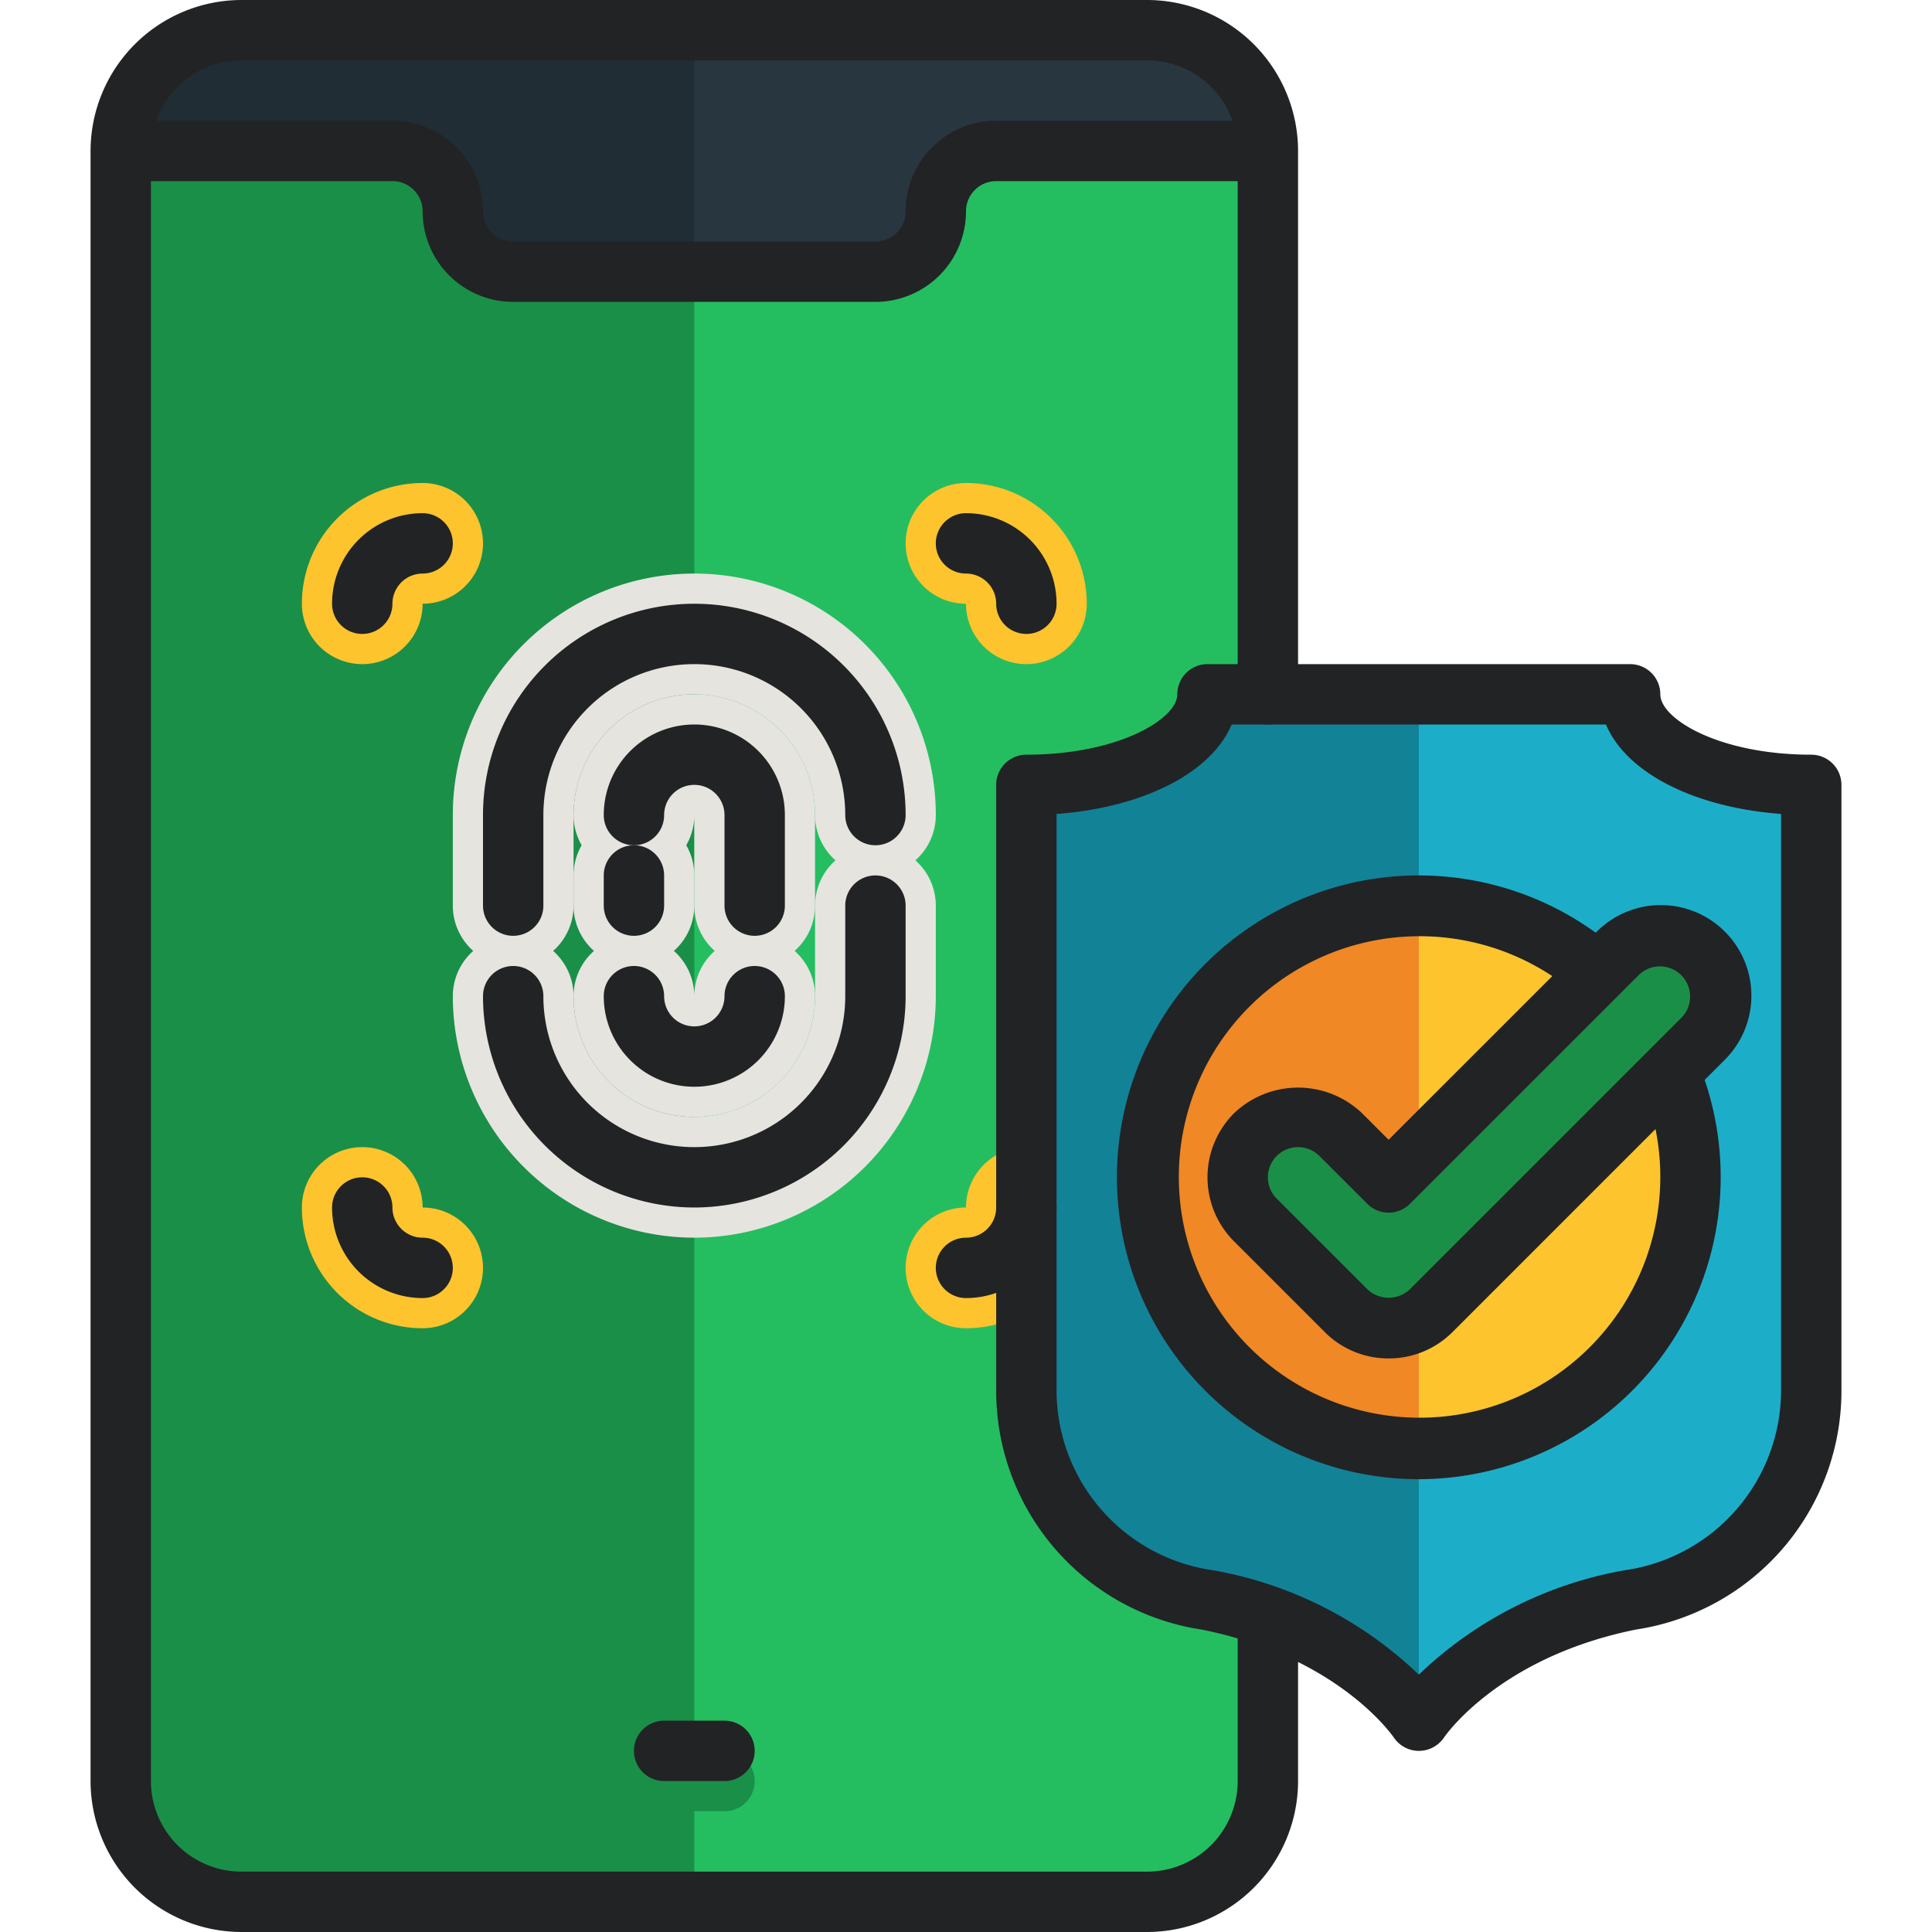 <svg viewBox="0 0 64 64" xmlns="http://www.w3.org/2000/svg"><g id="_10-fingerprint" data-name="10-fingerprint"><g id="color"><rect fill="#24be60" height="62" rx="4" width="38" x="4" y="1"/><path d="m23 1v62h-15a4 4 0 0 1 -4-4v-54a4 4 0 0 1 4-4z" fill="#1a8f48"/><path d="m24 60h-2a1 1 0 0 1 0-2h2a1 1 0 0 1 0 2z" fill="#1a8f48"/><path d="m42 5h-9a2.015 2.015 0 0 0 -2 2 2.006 2.006 0 0 1 -2 2h-12a2.015 2.015 0 0 1 -2-2 2.006 2.006 0 0 0 -2-2h-9a4 4 0 0 1 4-4h30a4 4 0 0 1 4 4z" fill="#283640"/><path d="m23 1v8h-6a2.015 2.015 0 0 1 -2-2 2.006 2.006 0 0 0 -2-2h-9a4 4 0 0 1 4-4z" fill="#202d35"/><g fill="#e6e4df"><path d="m23 41a8.009 8.009 0 0 1 -8-8 2 2 0 0 1 4 0 4 4 0 0 0 8 0v-3a2 2 0 0 1 4 0v3a8.009 8.009 0 0 1 -8 8z"/><path d="m17 32a2 2 0 0 1 -2-2v-3a8 8 0 0 1 16 0 2 2 0 0 1 -4 0 4 4 0 0 0 -8 0v3a2 2 0 0 1 -2 2z"/><path d="m25 32a2 2 0 0 1 -2-2v-3a2 2 0 0 1 -4 0 4 4 0 0 1 8 0v3a2 2 0 0 1 -2 2z"/><path d="m23 37a4 4 0 0 1 -4-4 2 2 0 0 1 4 0 2 2 0 0 1 4 0 4 4 0 0 1 -4 4z"/><path d="m21 32a2 2 0 0 1 -2-2v-1a2 2 0 0 1 4 0v1a2 2 0 0 1 -2 2z"/></g><path d="m12 22a2 2 0 0 1 -2-2 4 4 0 0 1 4-4 2 2 0 0 1 0 4 2 2 0 0 1 -2 2z" fill="#fdc42e"/><path d="m34 22a2 2 0 0 1 -2-2 2 2 0 1 1 0-4 4 4 0 0 1 4 4 2 2 0 0 1 -2 2z" fill="#fdc42e"/><path d="m14 44a4 4 0 0 1 -4-4 2 2 0 0 1 4 0 2 2 0 1 1 0 4z" fill="#fdc42e"/><path d="m32 44a2 2 0 0 1 0-4 2 2 0 0 1 4 0 4 4 0 0 1 -4 4z" fill="#fdc42e"/><path d="m60 26v20a7.005 7.005 0 0 1 -6 7c-5 1-7 4-7 4s-2-3-7-4a7.005 7.005 0 0 1 -6-7v-20c3.31 0 6-1.34 6-3h14c0 1.66 2.69 3 6 3z" fill="#1caec9"/><path d="m47 23v34s-2-3-7-4a7.005 7.005 0 0 1 -6-7v-20c3.31 0 6-1.34 6-3z" fill="#128297"/><circle cx="47" cy="39" fill="#fdc42e" r="9"/><path d="m47 30v18a9 9 0 0 1 0-18z" fill="#ef8825"/><path d="m46 44a1.992 1.992 0 0 1 -1.414-.586l-3-3a2 2 0 0 1 2.828-2.828l1.586 1.585 7.586-7.585a2 2 0 0 1 2.828 2.828l-9 9a1.992 1.992 0 0 1 -1.414.586z" fill="#1a8f48"/></g><g id="line" fill="#222325"><path d="m47 58a1 1 0 0 1 -.828-.443c-.071-.1-1.876-2.677-6.364-3.575a8 8 0 0 1 -6.808-7.982v-20a1 1 0 0 1 1-1c3.052 0 5-1.185 5-2a1 1 0 0 1 1-1h14a1 1 0 0 1 1 1c0 .815 1.948 2 5 2a1 1 0 0 1 1 1v20a8 8 0 0 1 -6.8 7.98c-4.488.9-6.293 3.471-6.367 3.58a1.006 1.006 0 0 1 -.833.44zm-12-31.037v19.037a6.027 6.027 0 0 0 5.2 6.02 13.133 13.133 0 0 1 6.8 3.455 13.133 13.133 0 0 1 6.8-3.455 6.027 6.027 0 0 0 5.2-6.02v-19.037c-2.9-.217-5.134-1.376-5.8-2.963h-12.4c-.666 1.587-2.9 2.746-5.8 2.963z"/><path d="m47 49a10 10 0 1 1 6.285-17.778 1 1 0 1 1 -1.258 1.555 7.975 7.975 0 1 0 2.518 3.556 1 1 0 0 1 1.887-.666 10.009 10.009 0 0 1 -9.432 13.333z"/><path d="m46 45a2.978 2.978 0 0 1 -2.121-.879l-3-3a3 3 0 0 1 0-4.243 3.072 3.072 0 0 1 4.242 0l.879.878 6.879-6.878a3 3 0 1 1 4.242 4.243l-9 9a2.978 2.978 0 0 1 -2.121.879zm-3-7a1 1 0 0 0 -.707 1.707l3 3a1.023 1.023 0 0 0 1.414 0l9-9a1 1 0 0 0 -1.414-1.414l-7.586 7.585a1 1 0 0 1 -1.414 0l-1.586-1.585a1 1 0 0 0 -.707-.293z"/><path d="m38 64h-30a5.006 5.006 0 0 1 -5-5v-54a5.006 5.006 0 0 1 5-5h30a5.006 5.006 0 0 1 5 5v18a1 1 0 0 1 -2 0v-18a3 3 0 0 0 -3-3h-30a3 3 0 0 0 -3 3v54a3 3 0 0 0 3 3h30a3 3 0 0 0 3-3v-5a1 1 0 0 1 2 0v5a5.006 5.006 0 0 1 -5 5z"/><path d="m29 10h-12a3 3 0 0 1 -3-3 1 1 0 0 0 -1-1h-9v-2h9a3 3 0 0 1 3 3 1 1 0 0 0 1 1h12a1 1 0 0 0 1-1 3 3 0 0 1 3-3h9v2h-9a1 1 0 0 0 -1 1 3 3 0 0 1 -3 3z"/><path d="m24 59h-2a1 1 0 0 1 0-2h2a1 1 0 0 1 0 2z"/><path d="m23 40a7.008 7.008 0 0 1 -7-7 1 1 0 0 1 2 0 5 5 0 0 0 10 0v-3a1 1 0 0 1 2 0v3a7.008 7.008 0 0 1 -7 7z"/><path d="m17 31a1 1 0 0 1 -1-1v-3a7 7 0 0 1 14 0 1 1 0 0 1 -2 0 5 5 0 0 0 -10 0v3a1 1 0 0 1 -1 1z"/><path d="m25 31a1 1 0 0 1 -1-1v-3a1 1 0 0 0 -2 0 1 1 0 0 1 -2 0 3 3 0 0 1 6 0v3a1 1 0 0 1 -1 1z"/><path d="m23 36a3 3 0 0 1 -3-3 1 1 0 0 1 2 0 1 1 0 0 0 2 0 1 1 0 0 1 2 0 3 3 0 0 1 -3 3z"/><path d="m21 31a1 1 0 0 1 -1-1v-1a1 1 0 0 1 2 0v1a1 1 0 0 1 -1 1z"/><path d="m12 21a1 1 0 0 1 -1-1 3 3 0 0 1 3-3 1 1 0 0 1 0 2 1 1 0 0 0 -1 1 1 1 0 0 1 -1 1z"/><path d="m34 21a1 1 0 0 1 -1-1 1 1 0 0 0 -1-1 1 1 0 0 1 0-2 3 3 0 0 1 3 3 1 1 0 0 1 -1 1z"/><path d="m14 43a3 3 0 0 1 -3-3 1 1 0 0 1 2 0 1 1 0 0 0 1 1 1 1 0 0 1 0 2z"/><path d="m32 43a1 1 0 0 1 0-2 1 1 0 0 0 1-1 1 1 0 0 1 2 0 3 3 0 0 1 -3 3z"/></g></g></svg>